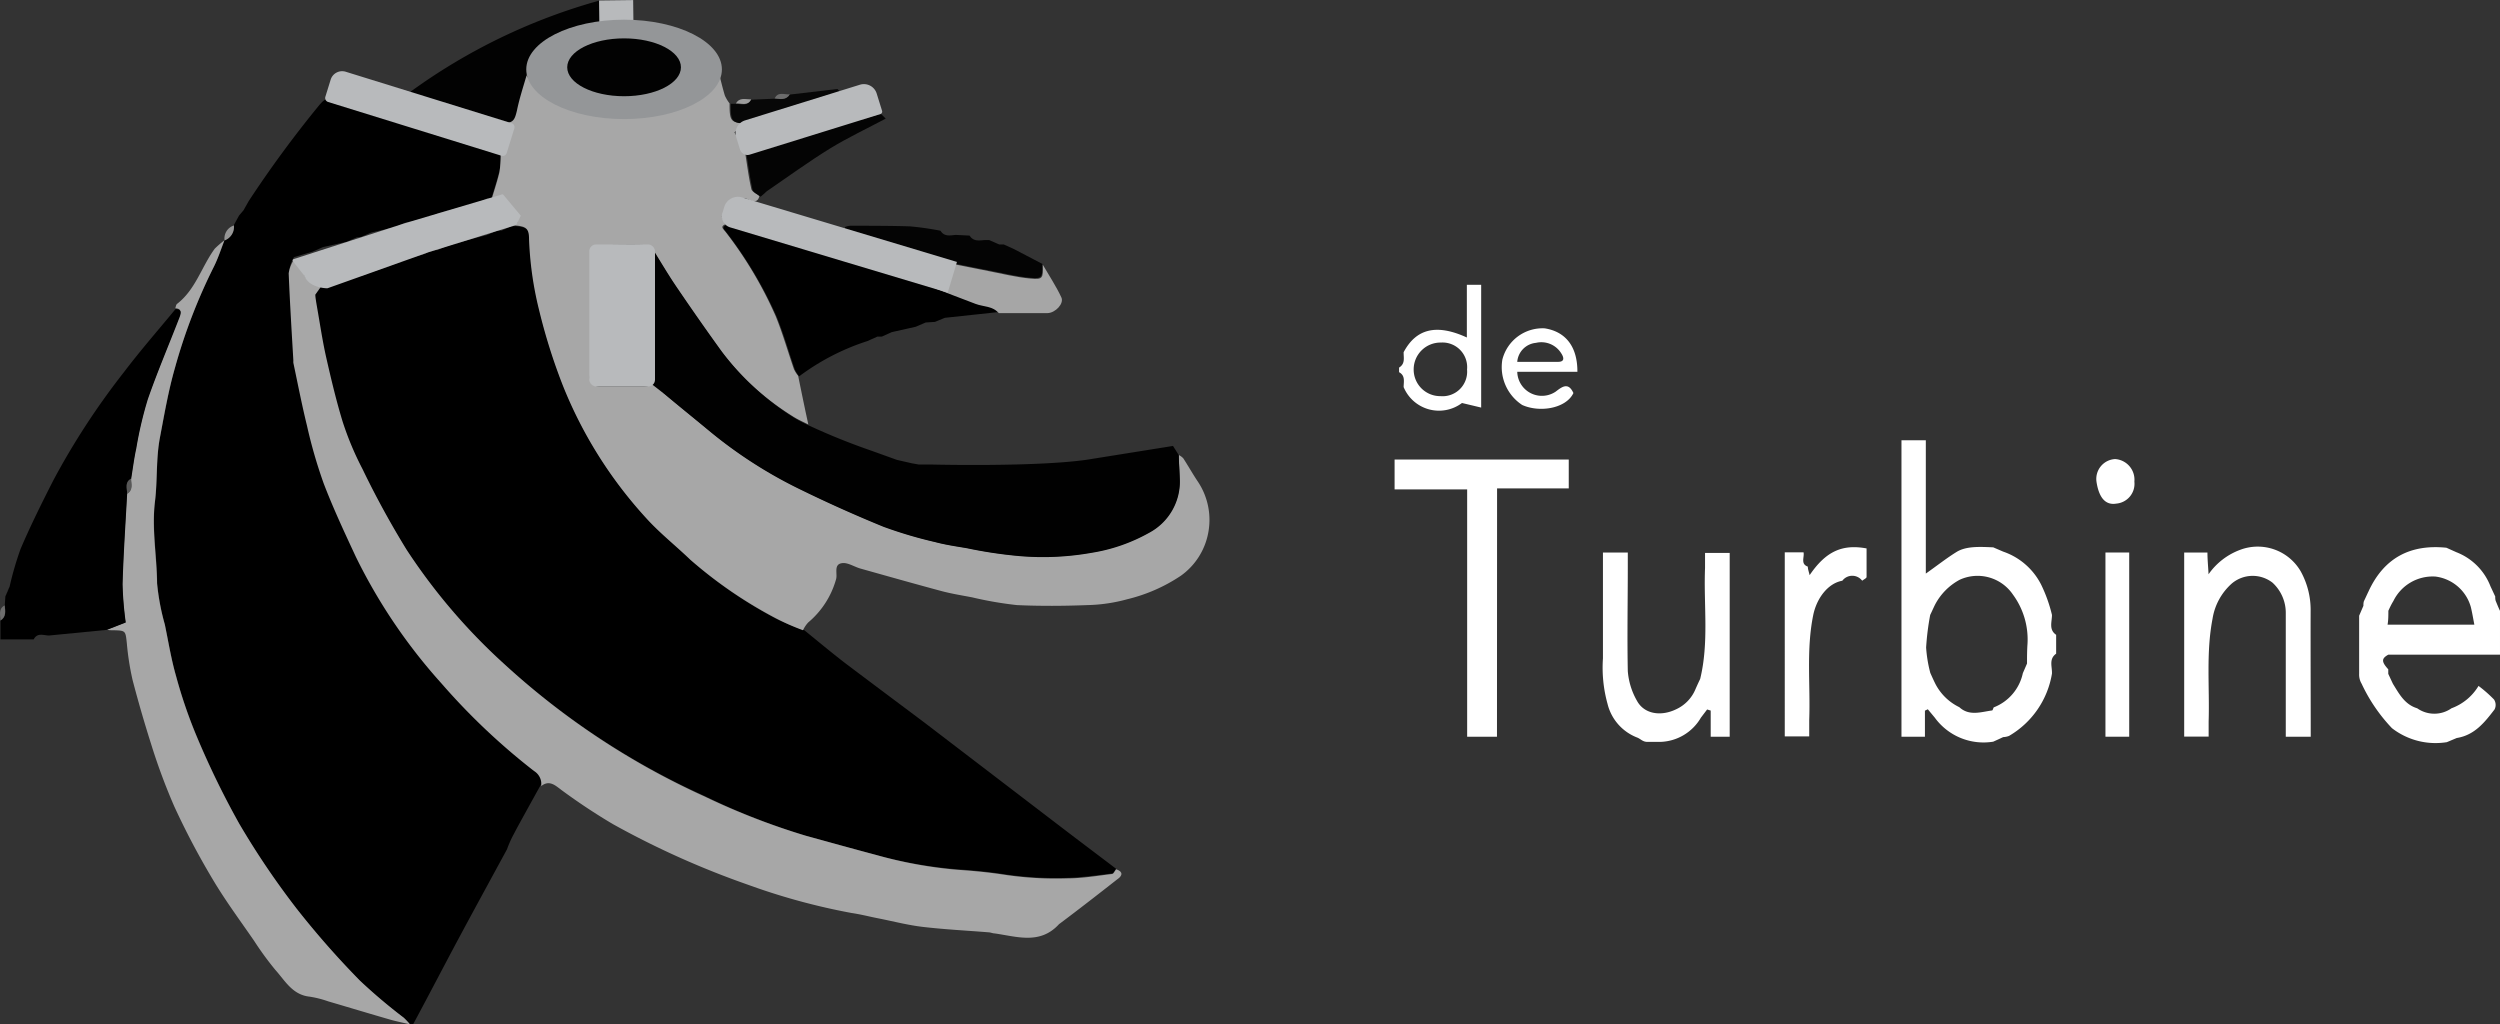<svg id="Layer_1" data-name="Layer 1" xmlns="http://www.w3.org/2000/svg" viewBox="0 0 251.49 103.05"><rect x="0" y="0" width="251.49" height="103.05" fill="#333333" stroke="none"/><defs><style>.cls-1{fill:#a7a7a7;}.cls-2{fill:#010101;}.cls-3{fill:#fff;}.cls-4{fill:#020202;}.cls-5{fill:#040404;}.cls-6{fill:#a6a6a6;}.cls-7{fill:#070707;}.cls-8{fill:#969696;}.cls-9{fill:#5e5e5e;}.cls-10{fill:#6c6c6c;}.cls-11{fill:#6d6d6d;}.cls-12{fill:#9d9d9d;}.cls-13{fill:#8a8a8a;}.cls-14{fill:#939393;}.cls-15{fill:#7a7a7a;}.cls-16{fill:#8e8e8e;}.cls-17{fill:#767676;}.cls-18{fill:#6e6e6e;}.cls-19{fill:gray;}.cls-20{fill:#7c7c7c;}.cls-21{fill:#757575;}.cls-22{fill:#868686;}.cls-23{fill:#777;}.cls-24{fill:#747474;}.cls-25{fill:#7f7f7f;}.cls-26{fill:#848484;}.cls-27{fill:#898989;}.cls-28{fill:#787878;}.cls-29{fill:#858585;}.cls-30{fill:#6f6f6f;}.cls-31{fill:#838383;}.cls-32{fill:#7e7e7e;}.cls-33{fill:#797979;}.cls-34{fill:#888;}.cls-35{fill:#8c8c8c;}.cls-36{fill:#828282;}.cls-37{fill:#585858;}.cls-38{fill:#b8babc;}.cls-39{fill:#949698;}</style></defs><path d="M80.9,63.39c1.37,1.11,2.72,2.24,4.11,3.31,2.65,2,5.33,4,8,6l13.76,10.52c1.83,1.4,3.67,2.78,5.51,4.18-.14.16-.25.45-.41.47-1.49.18-3,.39-4.48.44a35.76,35.76,0,0,1-6.45-.38c-1.52-.23-3-.37-4.59-.48A43.83,43.83,0,0,1,88.13,86c-2.37-.63-4.73-1.28-7.1-1.94a69.14,69.14,0,0,1-10.18-4A76.36,76.36,0,0,1,50.78,66.85a60.07,60.07,0,0,1-9.9-11.57,90.86,90.86,0,0,1-4.52-8.21,30.53,30.53,0,0,1-2-4.78c-.66-2.1-1.16-4.26-1.64-6.41-.38-1.69-.63-3.4-.93-5.1-.08-.48-.13-1-.17-1.24l.71-1,1.12-.3,2.76-.72,1-.44.46,0,1-.45c.37-.1.75-.22,1.12-.31l2.76-.72,1-.44.46,0,1-.45,1.12-.32L49,23.64l1-.44.46,0,1-.45.46,0c1.08.1,1.34.3,1.37,1.39a34.63,34.63,0,0,0,1,7.08,57.49,57.49,0,0,0,2.42,7.68,43.77,43.77,0,0,0,8.33,13.25c1.36,1.51,3,2.78,4.45,4.2a44.51,44.51,0,0,0,8.62,5.91A22.93,22.93,0,0,0,80.9,63.39Z"/><path d="M51,85.44c-1.63,3-3.27,6-4.88,9-1.52,2.84-3,5.7-4.53,8.54,0,.07-.22.06-.33.09a6.72,6.72,0,0,0-.63-.67,56.4,56.4,0,0,1-4.41-3.73,85.41,85.41,0,0,1-6.36-7.23,82.14,82.14,0,0,1-5.78-8.55A86.09,86.09,0,0,1,19.77,74a47,47,0,0,1-2.05-6c-.49-1.7-.77-3.45-1.13-5.19a23.14,23.14,0,0,1-.78-4.15c0-2.75-.55-5.49-.21-8.25.26-2.13.09-4.28.5-6.43.45-2.33.85-4.67,1.51-7a56.15,56.15,0,0,1,3.92-10.19,26.61,26.61,0,0,0,1.06-2.65h0a1.43,1.43,0,0,0,.94-1.51h0l.52-.95.45-.53.53-.94a114.15,114.15,0,0,1,7.05-9.59c.68-.81.92-.83,1.95-.45,1.23.46,2.49.81,3.74,1.2s2.27.67,3.41,1l1,.45.46,0,1,.45.46,0,1,.45.46,0,1,.45.46,0c.34.15.68.29,1,.45l.46,0,1,.45.92,0a12,12,0,0,1-.11,1.9c-.22,1-.56,2-.85,2.95l-.44.05-1,.44-1,.26-2.86.76-1,.44-2.4.54-1,.44-2.4.54-1,.44-.46.05-1,.44-2.4.54-1,.44-1.91.57a3.86,3.86,0,0,0-.46,1.26c.12,2.92.3,5.84.47,8.77a1,1,0,0,0,0,.24c.46,2.12.86,4.26,1.38,6.36a50.08,50.08,0,0,0,1.67,5.77c1,2.5,2.1,4.94,3.23,7.37a56.21,56.21,0,0,0,8.62,12.79,65.78,65.78,0,0,0,9.31,8.81,1.55,1.55,0,0,1,.72,1.52q-1.22,2.19-2.42,4.38c-.18.33-.35.67-.53,1A11.38,11.38,0,0,0,51,85.44Z"/><path class="cls-1" d="M59.35,37.75c-.08.86.3,1.15,1.13,1.13,1.34,0,2.69,0,4,0,1.15,0,1.21-.11,1.21-1.29,0-1.54,0-3.09,0-4.64a3.4,3.4,0,0,1,.39,1c.06,1.43,0,2.86.1,4.28a2.08,2.08,0,0,0,.62,1.34c1.47,1.29,3,2.48,4.53,3.73a46.14,46.14,0,0,0,9,5.81q4.19,2.07,8.53,3.83a41.59,41.59,0,0,0,5.17,1.55c1,.28,2.14.44,3.21.62a43.09,43.09,0,0,0,5.26.79,27.9,27.9,0,0,0,7.29-.33,17.8,17.8,0,0,0,5.76-2,5.86,5.86,0,0,0,3.11-5.36c0-.81-.07-1.63-.1-2.45a1.67,1.67,0,0,1,.47.34c.49.75.92,1.52,1.41,2.26a6.93,6.93,0,0,1,1.08,5.36,6.84,6.84,0,0,1-2.72,4.19,16.7,16.7,0,0,1-5.4,2.37,16.33,16.33,0,0,1-4,.59c-2.36.09-4.74.11-7.1,0a37,37,0,0,1-4.51-.78c-1-.19-2-.35-3-.61-2.76-.74-5.51-1.52-8.25-2.29-.62-.18-1.26-.62-1.83-.54-.89.12-.43,1.08-.61,1.64a8.74,8.74,0,0,1-2.79,4.32,3,3,0,0,0-.53.79,23.22,23.22,0,0,1-2.74-1.21,44.51,44.51,0,0,1-8.62-5.91c-1.47-1.41-3.09-2.69-4.45-4.2a43.77,43.77,0,0,1-8.33-13.25,58.5,58.5,0,0,1-2.42-7.68,34.63,34.63,0,0,1-1-7.08c0-1.09-.28-1.29-1.37-1.39.32-.47.45-.88-.06-1.35a16.3,16.3,0,0,1-1.3-1.5l-1.09.41c.29-1,.63-2,.85-2.95a11.91,11.91,0,0,0,.11-1.9l1-2-1-1c1.11-.07,1.24-.25,1.48-1.3.28-1.23.68-2.44,1-3.65l.91,1.23a5.94,5.94,0,0,0,3.4,2.18,26.75,26.75,0,0,0,4.71.95,14.89,14.89,0,0,0,4.55-.49c1.7-.43,3.47-.92,4.69-2.34a18.5,18.5,0,0,0,1.18-1.76c.22.82.4,1.62.64,2.41a4,4,0,0,0,.47.78c0,1.76.11,1.92,1.49,2l-1,.91c.33.64.71,1.34,1.07,2,.2,1.24.35,2.48.63,3.7.06.28.53.48.81.71-.17.78-.79.51-1.14.34a1,1,0,0,0-1.34.35c-.43.47-.87.92-1.3,1.37.13.3.25.55.35.79-.54.22-.2.47,0,.72a40.3,40.3,0,0,1,5.08,8.54c.7,1.73,1.21,3.53,1.82,5.29a3.1,3.1,0,0,0,.43.68c.23,1.13.46,2.26.7,3.39.1.5.22,1,.32,1.51-.52-.27-1.07-.5-1.56-.82a26.71,26.71,0,0,1-7.23-6.58c-1.56-2.12-3.05-4.29-4.53-6.47-.82-1.21-1.56-2.46-2.33-3.7-.25-.17-.5-.47-.76-.48-1.47-.05-2.93,0-4.4,0-.68,0-.76.48-.76,1"/><path class="cls-1" d="M54.44,79.08a1.53,1.53,0,0,0-.72-1.52,65.78,65.78,0,0,1-9.31-8.81A55.36,55.36,0,0,1,35.79,56c-1.13-2.43-2.27-4.86-3.23-7.37a49,49,0,0,1-1.67-5.77c-.52-2.11-.93-4.24-1.38-6.36a2,2,0,0,1,0-.24c-.17-2.92-.35-5.84-.47-8.77a3.57,3.57,0,0,1,.46-1.26,8.68,8.68,0,0,1,1.17,1.5,1.58,1.58,0,0,0,1.76.91l-.71,1c0,.27.09.76.17,1.24.3,1.7.55,3.42.93,5.1.49,2.15,1,4.31,1.64,6.41a30.53,30.53,0,0,0,2,4.78A90.86,90.86,0,0,0,40.9,55.3a59.38,59.38,0,0,0,9.9,11.57A76.36,76.36,0,0,0,70.87,80.12a70.27,70.27,0,0,0,10.18,3.95c2.36.65,4.73,1.31,7.1,1.94a43.83,43.83,0,0,0,8.2,1.49c1.53.1,3.07.25,4.59.48a34.82,34.82,0,0,0,6.45.38c1.5,0,3-.26,4.48-.44.15,0,.27-.31.41-.47.79.26.58.69.12,1-1.91,1.5-3.84,3-5.76,4.44l-.1.07c-1.9,2.09-4.22,1.26-6.47.94-.2,0-.4-.1-.6-.11-2.22-.18-4.45-.29-6.66-.55-1.43-.17-2.84-.53-4.27-.82-1-.19-1.89-.43-2.84-.57A65.29,65.29,0,0,1,75.24,89,86.91,86.91,0,0,1,61.65,82.9a61.42,61.42,0,0,1-5.16-3.42C55.85,79,55.26,78.43,54.44,79.08Z"/><path class="cls-2" d="M118,44.86c.18.29.39.61.59.94,0,.81.07,1.63.1,2.45a5.84,5.84,0,0,1-3.11,5.36,17.35,17.35,0,0,1-5.76,2,27.9,27.9,0,0,1-7.29.33,45.13,45.13,0,0,1-5.26-.79c-1.07-.18-2.16-.34-3.21-.62A43.37,43.37,0,0,1,88.89,53q-4.33-1.77-8.53-3.83a45.38,45.38,0,0,1-9-5.81c-1.51-1.26-4.53-3.73-4.53-3.73l-1.28-1V35.66L65.76,33V25.21c.77,1.24,1.51,2.5,2.33,3.7,1.48,2.18,3,4.35,4.53,6.47A26.7,26.7,0,0,0,79.85,42c.5.31,1,.55,1.56.82a65.85,65.85,0,0,0,6.31,2.54l2.5.9,1.48.34.73.13H93.7s10.43.26,15.62-.48"/><path class="cls-1" d="M22.58,24.17c-.35.88-.63,1.8-1.06,2.65A56.15,56.15,0,0,0,17.6,37c-.66,2.29-1.06,4.62-1.51,7-.41,2.15-.24,4.3-.5,6.43-.34,2.77.18,5.5.21,8.25a23.14,23.14,0,0,0,.78,4.15c.36,1.73.64,3.49,1.13,5.19a48.63,48.63,0,0,0,2.05,6,86.09,86.09,0,0,0,4.31,8.85,81.09,81.09,0,0,0,5.78,8.55,87.22,87.22,0,0,0,6.36,7.23,54.61,54.61,0,0,0,4.41,3.73,7.94,7.94,0,0,1,.63.67c-.66-.16-1.33-.29-2-.48-2.08-.6-4.16-1.23-6.24-1.84a10.35,10.35,0,0,0-1.86-.47c-1.73-.18-2.47-1.6-3.45-2.69a31,31,0,0,1-2.14-2.93c-1.42-2.06-2.92-4.08-4.19-6.23a76.69,76.69,0,0,1-3.84-7.29,60.9,60.9,0,0,1-2.35-6.34q-1-3.15-1.84-6.36a27.12,27.12,0,0,1-.58-3.7c-.14-1.29-.1-1.29-1.42-1.32-.2,0-.4,0-.61-.06l1.89-.74a34.88,34.88,0,0,1-.32-3.84c.08-3,.29-6.06.46-9.1.64-.38.41-1,.4-1.54.17-1,.3-2.07.52-3.09a42.22,42.22,0,0,1,1.15-4.91c1-2.78,2.13-5.5,3.19-8.25.14-.37.31-.83-.39-.86.06-.15.07-.35.18-.44,1.87-1.44,2.47-3.75,3.79-5.55A9.86,9.86,0,0,1,22.58,24.17Z"/><path d="M12.79,49.68c-.16,3-.37,6.06-.46,9.1a34.88,34.88,0,0,0,.32,3.84l-1.89.74-5.82.57c-.54,0-1.18-.33-1.55.39H.05V62.43c.61-.37.49-1,.43-1.52L.54,60c.14-.34.28-.69.43-1a32.16,32.16,0,0,1,1.1-3.78c1-2.34,2.14-4.63,3.3-6.91a74.58,74.58,0,0,1,7.08-10.85c1.66-2.19,3.47-4.26,5.21-6.37.7,0,.53.49.39.86-1.06,2.75-2.23,5.47-3.19,8.25a38.5,38.5,0,0,0-1.15,4.91c-.22,1-.35,2.06-.52,3.09C12.52,48.51,12.8,49.13,12.79,49.68Z"/><path class="cls-3" d="M191.28,44.29h2.45V57.7c1.19-.84,2.11-1.57,3.1-2.18s2.42-.51,3.68-.46l1,.43a6.72,6.72,0,0,1,3.81,3.3,14.72,14.72,0,0,1,1.1,3.07c0,.7-.34,1.48.42,2v1.9c-.76.54-.39,1.32-.42,2a8.93,8.93,0,0,1-4.32,6.27,1.82,1.82,0,0,1-.59.12c-.35.17-.69.32-1,.46a6.06,6.06,0,0,1-5.88-2.42l-.7-.84-.29.14v2.62h-2.36m12.63-7.36c0-.65,0-1.3.05-2a7.63,7.63,0,0,0-1.47-4.94,4.3,4.3,0,0,0-5.35-1.49,6,6,0,0,0-2.5,2.54c-.16.33-.31.67-.47,1a26.24,26.24,0,0,0-.41,3.28,13.3,13.3,0,0,0,.42,2.55c.15.34.3.67.46,1a5.31,5.31,0,0,0,2.46,2.45c1,.92,2.17.48,3.29.33.07,0,.11-.2.17-.31a4.75,4.75,0,0,0,2.93-3.44Z"/><path d="M80.39,37.86a3.52,3.52,0,0,1-.43-.68c-.61-1.76-1.12-3.57-1.82-5.29a41,41,0,0,0-5.08-8.54c-.18-.24-.52-.49,0-.72l3,.84c.31.09.62.14.94.21l1,.44,2.41.54,1,.45.46,0,1,.44,2.4.55,1,.44.46,0,1,.44,2.4.55,1,.44.46.05,1,.44.9.07c0,.08,0,.21.07.23,1.49.57,3,1.13,4.46,1.71.78.3,1.73.21,2.34.93l-5.31.57-1,.41-.93.06-1,.43-2.41.54-1,.45-.45,0-1,.45A23.41,23.41,0,0,0,80.39,37.86Z"/><path class="cls-3" d="M237.32,67.78V61.94l.43-1c0-.15,0-.3.05-.46.16-.33.31-.67.47-1,1.55-3.36,4.2-4.75,7.83-4.38l1,.45A6,6,0,0,1,250.54,59c.16.33.31.67.47,1,0,.15,0,.3.05.45.14.34.28.69.43,1v4.41H240.25c-.69.38-.7.7,0,1.47,0,.15,0,.3,0,.46.16.33.31.67.47,1,.62,1,1.18,2.08,2.44,2.46a3,3,0,0,0,3.45,0A5.3,5.3,0,0,0,249.33,69a13.17,13.17,0,0,1,1.56,1.37,1,1,0,0,1,.05,1c-1,1.3-2,2.58-3.8,2.87l-1,.42a7.16,7.16,0,0,1-5.52-1.41,16.73,16.73,0,0,1-3.05-4.47A1.8,1.8,0,0,1,237.32,67.78Zm2.94-6.34c0,.47,0,.94-.08,1.4h8.73c-.13-.67-.22-1.23-.35-1.76A4.24,4.24,0,0,0,245,58a4.4,4.4,0,0,0-4.24,2.47C240.57,60.77,240.41,61.11,240.26,61.44Z"/><path class="cls-3" d="M150.59,74.11h-3V49.23h-7.3v-3h17.52v2.9H150.6C150.59,57.5,150.59,65.76,150.59,74.11Z"/><path class="cls-3" d="M232.45,74.11h-2.51V72.85c0-3.71,0-7.43,0-11.14a4.12,4.12,0,0,0-1.34-3.1,3.25,3.25,0,0,0-4.09.09,6,6,0,0,0-1.94,3.56c-.66,3.44-.28,6.89-.39,10.33,0,.48,0,1,0,1.51h-2.46V55.58h2.34c0,.76.08,1.48.11,2.19a6.72,6.72,0,0,1,3.21-2.47,5,5,0,0,1,6.06,2.17,8,8,0,0,1,1,4C232.43,65.66,232.45,69.81,232.45,74.11Z"/><path class="cls-3" d="M164.71,74.2a4.87,4.87,0,0,1-3-3.4,13.58,13.58,0,0,1-.46-4.56c0-3.14,0-6.28,0-9.41V55.58h2.5V57c0,3.51-.07,7,0,10.51a7.1,7.1,0,0,0,.93,3c.73,1.33,2.4,1.57,3.89.86a3.85,3.85,0,0,0,2-2.07c.15-.34.3-.67.46-1,.9-3.69.34-7.44.49-11.16,0-.48,0-1,0-1.52H174V74.11h-1.91V71.48l-.36-.11-.63.83a4.88,4.88,0,0,1-4.05,2.43c-.44,0-.89,0-1.34,0S165.05,74.34,164.71,74.2Z"/><path class="cls-4" d="M53,7.48c-.35,1.22-.75,2.42-1,3.65-.24,1-.37,1.23-1.48,1.3l-.46,0-1-.45-2.85-.78-1-.25-1-.44-.46,0c-.34-.15-.68-.29-1-.45l-1.5-.49c0-.1,0-.21,0-.31A59.13,59.13,0,0,1,60.29.06c0,.51.05.83.06,1.15s0,.8,0,1.3l-1,.11c-.55,0-1.15-.18-1.5.46C55.53,3.76,53.48,4.76,53,7.48Z"/><path class="cls-3" d="M181.86,57c0,.27.11.53.18.86,1.61-2.37,3.26-3.15,5.73-2.69,0,.94,0,1.91,0,2.87,0,.13-.29.25-.44.38a1.25,1.25,0,0,0-2,0c-1.47.26-2.59,1.79-2.93,3.47-.71,3.51-.27,7-.4,10.55,0,.52,0,1,0,1.64h-2.46V55.56h1.89C181.53,56.05,181.1,56.73,181.86,57Z"/><path class="cls-3" d="M214.19,74.11H211.8V55.58h2.39Z"/><path class="cls-5" d="M95.11,26.15l-.46,0-1-.45-.46,0-1-.45-2.84-.77-1-.26-1-.44L85,23.05c0-.07,0-.14,0-.21a1.73,1.73,0,0,1,.52-.13c2,0,4,0,6,.06a29.84,29.84,0,0,1,3.09.44c.38.63,1,.47,1.53.42l1.4.07c.37.6.94.5,1.51.45l.46,0,1,.44.46,0,1,.45,2.89,1.51c0,1.36,0,1.51-1.27,1.39-1.43-.14-2.83-.5-4.24-.76l-3.28-.65h0Z"/><path class="cls-4" d="M67.71,7.52c-.69,1.36-2,1.71-3.33,1.9a13.9,13.9,0,0,1-3.41,0A4.36,4.36,0,0,1,57.87,8c0-.66,0-1.31,0-2,.65-.46,1.25-1.17,2-1.34,2.63-.62,5.25-.63,7.62,1,.11.08.16.26.24.39Z"/><path class="cls-6" d="M96.11,26.61l3.28.65c1.41.27,2.81.63,4.24.76,1.27.12,1.32,0,1.27-1.39.63,1.09,1.34,2.15,1.87,3.29.29.62-.61,1.57-1.41,1.58-1.63,0-3.26,0-4.88,0-.62-.73-1.56-.63-2.34-.93-1.49-.58-3-1.13-4.46-1.71-.05,0-.05-.15-.07-.23C94.9,28.53,95.45,27.5,96.11,26.61Z"/><path class="cls-3" d="M141.2,35.43c1.26-2.37,3.31-2.88,6.36-1.48v-5.3H149V41l-1.93-.46a3.85,3.85,0,0,1-5.87-1.6c0-.54.19-1.15-.46-1.5v-.46C141.38,36.58,141.19,36,141.2,35.43Zm6.38,1.74a2.48,2.48,0,0,0-2.64-2.71,2.7,2.7,0,0,0-2.73,2.68,2.67,2.67,0,0,0,2.69,2.71A2.47,2.47,0,0,0,147.58,37.17Z"/><path class="cls-5" d="M76.51,19.79c-.28-.24-.75-.43-.81-.71-.27-1.22-.43-2.47-.63-3.7l.91-.07,1-.44.46,0,1-.44,2.75-.73,1.13-.31c.34-.15.68-.29,1-.45l.46,0,1-.45,2.85-.78c.34-.09.69-.16,1-.24l.47.46c-1.87,1-3.79,1.9-5.59,3-2.19,1.35-4.27,2.87-6.39,4.32C77,19.37,76.76,19.59,76.51,19.79Z"/><path class="cls-3" d="M158.68,37.4h-6.05a2.48,2.48,0,0,0,3.86,2c.63-.48,1.27-1,1.79.14-.73,1.54-3.37,2-5.15,1.2a4.55,4.55,0,0,1-2-4.56,4.17,4.17,0,0,1,4.26-3.15C157.5,33.36,158.69,34.87,158.68,37.4Zm-6.05-1c1.39,0,2.75,0,4.11,0,.63,0,.64-.38.28-.91a2.35,2.35,0,0,0-2.51-1A2.08,2.08,0,0,0,152.63,36.39Z"/><path class="cls-7" d="M75,12.44c-1.38-.08-1.5-.25-1.49-2l.47,0c.54,0,1.18.3,1.54-.41l2.35-.1c.56,0,1.15.21,1.53-.41l4.84-.57.52.52L82.87,10l-1,.44-.46,0-1,.45-2.75.72-1.13.31-1,.44A2.66,2.66,0,0,1,75,12.44Z"/><path class="cls-3" d="M212.9,50.66c-1.23.21-1.79-.81-2-2.19a2,2,0,0,1,1.87-2.29,2.08,2.08,0,0,1,1.94,2.27A2,2,0,0,1,212.9,50.66Z"/><path class="cls-8" d="M23.53,22.68a1.45,1.45,0,0,1-.94,1.51A1.38,1.38,0,0,1,23.53,22.68Z"/><path class="cls-9" d="M57.85,6c0,.66,0,1.31,0,2C57.16,7.22,57.16,6.6,57.85,6Z"/><path class="cls-10" d="M79.46,9.49c-.38.62-1,.47-1.53.41C78.27,9.17,78.93,9.55,79.46,9.49Z"/><path class="cls-11" d="M.47,60.9c.05.56.18,1.15-.43,1.52C.05,61.87-.2,61.26.47,60.9Z"/><path class="cls-12" d="M75.57,10c-.36.71-1,.37-1.54.41C74.4,9.76,75,10,75.57,10Z"/><path class="cls-13" d="M57.85,3.07c.35-.63.95-.48,1.5-.46Z"/><path class="cls-14" d="M67.71,7.52c0-.5,0-1,0-1.5C68.24,6.51,68.56,7,67.71,7.52Z"/><path class="cls-13" d="M86.31,26.59l-1-.44Z"/><path class="cls-6" d="M95.11,26.15l1,.46Z"/><path class="cls-15" d="M87.8,27.08l-1-.44Z"/><path class="cls-13" d="M93.63,25.66l1,.45C94.32,26,94,25.81,93.63,25.66Z"/><path class="cls-16" d="M91.22,28.06l-1-.44Z"/><path class="cls-8" d="M24.05,21.72l-.52,1Z"/><path class="cls-17" d="M48.09,14.82c-.34-.15-.68-.29-1-.45Q47.57,14.61,48.09,14.82Z"/><path class="cls-15" d="M46.61,14.33l-1-.45Z"/><path class="cls-18" d="M94.12,32.46l1-.41Z"/><path class="cls-19" d="M92.15,33l1-.43Z"/><path class="cls-20" d="M88.73,34l1-.45Z"/><path class="cls-21" d="M87.26,34.43l1-.45Z"/><path class="cls-22" d="M45.13,13.85l-1-.45Z"/><path class="cls-23" d="M83.38,12.91l-1,.45Z"/><path class="cls-24" d="M92.16,25.16l1,.45Z"/><path class="cls-23" d="M82.9,25.6l-1-.44C82.21,25.31,82.55,25.46,82.9,25.6Z"/><path class="cls-25" d="M43.66,13.36l-1-.45Z"/><path class="cls-26" d="M84.85,12.42l-1,.45Z"/><path class="cls-17" d="M102,25.12l-1-.45Z"/><path class="cls-27" d="M42.19,12.87l-1-.45Z"/><path class="cls-28" d="M75.5,12.38l1-.44Z"/><path class="cls-26" d="M81.41,25.12l-1-.45Z"/><path class="cls-17" d="M49,11.93l1,.45Z"/><path class="cls-29" d="M78.48,14.39l-1,.44Z"/><path class="cls-13" d="M80.4,10.91l1-.45Z"/><path class="cls-29" d="M44.12,10.46l1,.44Z"/><path class="cls-23" d="M81.87,10.41l1-.44Z"/><path class="cls-25" d="M100.54,24.63l-1-.44Z"/><path class="cls-28" d="M42.65,10l1,.45Z"/><path class="cls-21" d="M49.55,15.32l-1-.45Z"/><path class="cls-30" d="M1,58.94c-.14.34-.28.69-.43,1Z"/><path class="cls-31" d="M87.27,23.69l1,.44Z"/><path class="cls-18" d="M78,24.13l-1-.44C77.31,23.84,77.65,24,78,24.13Z"/><path class="cls-24" d="M77,14.87l-1,.44Z"/><path class="cls-28" d="M25,20.25l-.53.94Z"/><path class="cls-32" d="M51,85.44c.17-.32.33-.65.5-1Z"/><path class="cls-33" d="M92.7,28.55l-1-.44Z"/><path class="cls-34" d="M37.75,27.09l1-.45Z"/><path class="cls-23" d="M36.27,27.57l1-.44Z"/><path class="cls-17" d="M42.64,25.61l1-.44Z"/><path class="cls-22" d="M44.12,25.12l1-.45Z"/><path class="cls-28" d="M49,23.65l1-.44Z"/><path class="cls-35" d="M50.5,23.16l1-.45Z"/><path class="cls-28" d="M32.39,25.17l-1,.44Z"/><path class="cls-34" d="M35.82,24.19l-1,.44Z"/><path class="cls-30" d="M37.31,23.7l-1,.44Z"/><path class="cls-19" d="M49.07,20.27l-1,.44C48.38,20.56,48.72,20.41,49.07,20.27Z"/><path class="cls-36" d="M40.73,22.72l-1,.44Z"/><path class="cls-29" d="M44.15,21.73l-1,.44Z"/><path class="cls-37" d="M12.79,49.68c0-.54-.27-1.17.4-1.54C13.21,48.69,13.43,49.3,12.79,49.68Z"/><path class="cls-38" d="M29.48,26.3a.15.15,0,0,1,.07-.24l11.13-3.59,9.81-2.91a.14.14,0,0,1,.16.05l1.74,2.09-.44.93-8.83,2.74L32.94,29h-.06c-.25,0-1.85-.13-2.24-1.23Z"/><rect class="cls-38" x="59.28" y="24.59" width="6.61" height="14.29" rx="0.68"/><path class="cls-38" d="M83.86,12.44h.62a1.44,1.44,0,0,1,1.44,1.44V36.45a0,0,0,0,1,0,0H82.69a0,0,0,0,1,0,0V13.6a1.17,1.17,0,0,1,1.17-1.17Z" transform="translate(36.65 98.16) rotate(-73.29)"/><path class="cls-38" d="M80.86,4.55h1.82a.26.26,0,0,1,.26.26V18.57a.78.78,0,0,1-.78.78h-1.3A1.35,1.35,0,0,1,79.51,18V5.9a1.35,1.35,0,0,1,1.35-1.35Z" transform="translate(68.56 -69.16) rotate(72.75)"/><path class="cls-38" d="M41,1.73h2.6a.42.42,0,0,1,.42.42V20.41a.42.42,0,0,1-.42.42h-1.8a1.21,1.21,0,0,1-1.21-1.21V2.15A.42.42,0,0,1,41,1.73Z" transform="translate(65.54 -25.74) rotate(107.23)"/><rect class="cls-38" x="60.29" y="0.02" width="3.43" height="2.5" transform="translate(124.01 1.77) rotate(179.28)"/><ellipse class="cls-39" cx="62.78" cy="6.98" rx="9.84" ry="5"/><ellipse class="cls-4" cx="62.78" cy="6.77" rx="5.72" ry="2.91"/></svg>